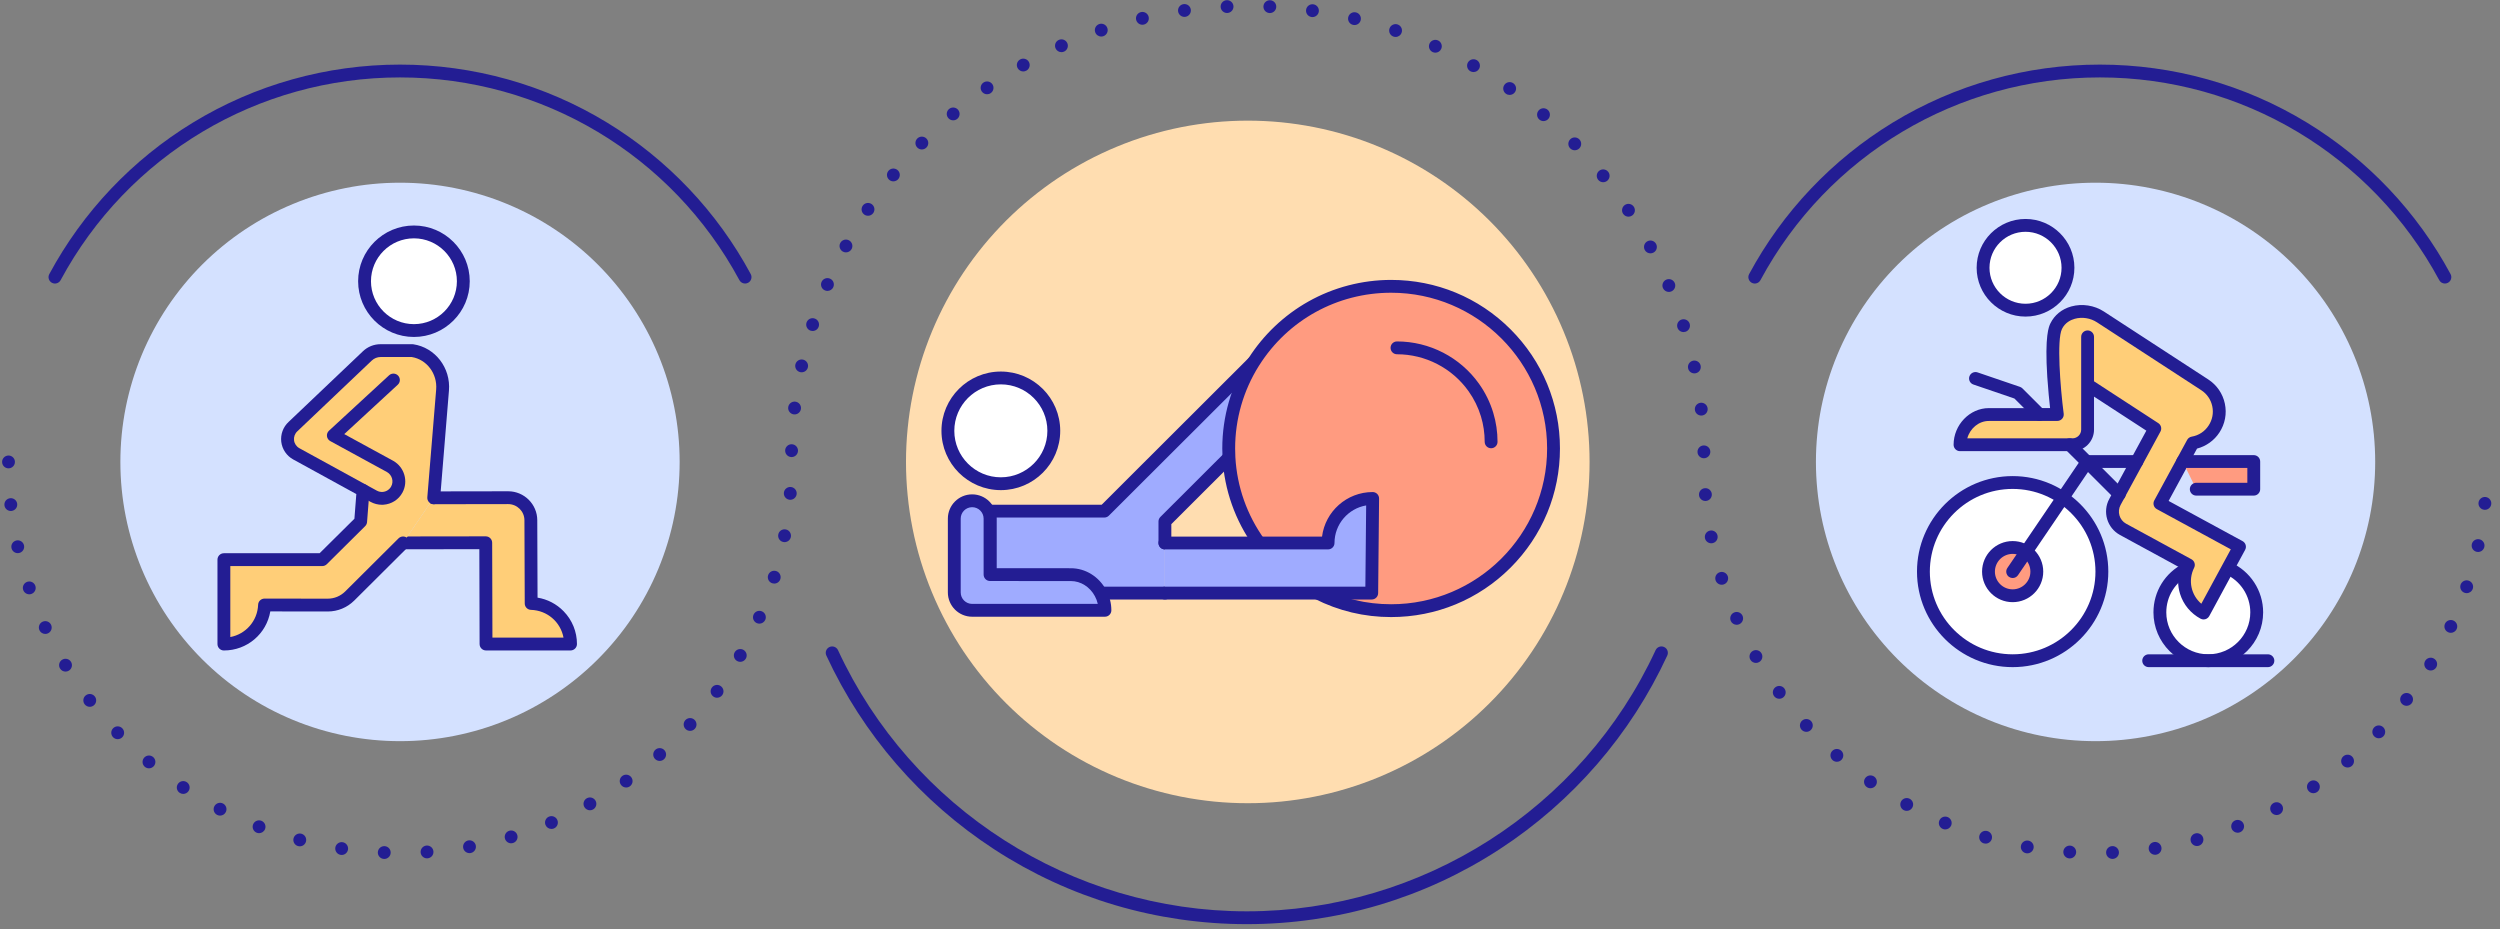 <svg xmlns="http://www.w3.org/2000/svg" xmlns:xlink="http://www.w3.org/1999/xlink" width="670" zoomAndPan="magnify" viewBox="0 0 502.5 186.75" height="249" preserveAspectRatio="xMidYMid meet" version="1.0"><rect x="0" y="0" width="502.5" height="186.75" fill="#808080" stroke="none"/><defs><clipPath id="681662e84f"><path d="M 165 129 L 336 129 L 336 185.75 L 165 185.75 Z M 165 129 " clip-rule="nonzero"/></clipPath><clipPath id="011abce708"><path d="M 0.086 0 L 501 0 L 501 173 L 0.086 173 Z M 0.086 0 " clip-rule="nonzero"/></clipPath></defs><path fill="#d4e1ff" d="M 477.414 92.848 C 477.414 94.688 477.324 96.52 477.145 98.348 C 476.965 100.18 476.695 101.996 476.336 103.797 C 475.977 105.602 475.531 107.383 474.996 109.141 C 474.461 110.898 473.844 112.629 473.137 114.328 C 472.434 116.023 471.648 117.684 470.777 119.305 C 469.91 120.926 468.965 122.5 467.941 124.031 C 466.922 125.559 465.824 127.031 464.656 128.453 C 463.488 129.875 462.254 131.234 460.953 132.535 C 459.652 133.836 458.289 135.066 456.867 136.234 C 455.441 137.398 453.965 138.492 452.434 139.516 C 450.906 140.535 449.328 141.48 447.703 142.348 C 446.082 143.215 444.418 144 442.719 144.703 C 441.016 145.406 439.285 146.023 437.523 146.559 C 435.762 147.09 433.98 147.535 432.172 147.895 C 430.367 148.254 428.551 148.523 426.719 148.703 C 424.887 148.883 423.047 148.973 421.207 148.973 C 419.367 148.973 417.531 148.883 415.699 148.703 C 413.867 148.523 412.047 148.254 410.242 147.895 C 408.438 147.535 406.652 147.09 404.891 146.559 C 403.129 146.023 401.398 145.406 399.699 144.703 C 397.996 144 396.336 143.215 394.711 142.348 C 393.086 141.48 391.512 140.535 389.98 139.516 C 388.449 138.492 386.973 137.398 385.551 136.234 C 384.125 135.066 382.766 133.836 381.461 132.535 C 380.16 131.234 378.926 129.875 377.758 128.453 C 376.59 127.031 375.496 125.559 374.473 124.031 C 373.449 122.5 372.504 120.926 371.637 119.305 C 370.77 117.684 369.98 116.023 369.277 114.328 C 368.574 112.629 367.953 110.898 367.418 109.141 C 366.887 107.383 366.438 105.602 366.078 103.797 C 365.719 101.996 365.449 100.18 365.27 98.348 C 365.09 96.52 365 94.688 365 92.848 C 365 91.012 365.09 89.176 365.27 87.348 C 365.449 85.516 365.719 83.703 366.078 81.898 C 366.438 80.094 366.887 78.316 367.418 76.555 C 367.953 74.797 368.574 73.066 369.277 71.371 C 369.98 69.672 370.77 68.012 371.637 66.391 C 372.504 64.77 373.449 63.195 374.473 61.664 C 375.496 60.137 376.59 58.664 377.758 57.242 C 378.926 55.82 380.16 54.461 381.461 53.16 C 382.766 51.859 384.125 50.629 385.551 49.461 C 386.973 48.297 388.449 47.203 389.98 46.18 C 391.512 45.16 393.086 44.215 394.711 43.348 C 396.336 42.484 397.996 41.699 399.699 40.996 C 401.398 40.289 403.129 39.672 404.891 39.141 C 406.652 38.605 408.438 38.16 410.242 37.801 C 412.047 37.441 413.867 37.172 415.699 36.992 C 417.531 36.812 419.367 36.723 421.207 36.723 C 423.047 36.723 424.887 36.812 426.719 36.992 C 428.551 37.172 430.367 37.441 432.172 37.801 C 433.98 38.16 435.762 38.605 437.523 39.141 C 439.285 39.672 441.016 40.289 442.719 40.996 C 444.418 41.699 446.082 42.484 447.703 43.348 C 449.328 44.215 450.906 45.16 452.434 46.18 C 453.965 47.203 455.441 48.297 456.867 49.461 C 458.289 50.629 459.652 51.859 460.953 53.16 C 462.254 54.461 463.488 55.82 464.656 57.242 C 465.824 58.664 466.922 60.137 467.941 61.664 C 468.965 63.195 469.91 64.77 470.777 66.391 C 471.648 68.012 472.434 69.672 473.137 71.371 C 473.844 73.066 474.461 74.797 474.996 76.555 C 475.531 78.316 475.977 80.094 476.336 81.898 C 476.695 83.703 476.965 85.516 477.145 87.348 C 477.324 89.176 477.414 91.012 477.414 92.848 Z M 477.414 92.848 " fill-opacity="1" fill-rule="nonzero"/><g clip-path="url(#681662e84f)"><path fill="#231d93" d="M 250.613 185.754 C 232.496 185.754 214.938 180.551 199.828 170.707 C 185.109 161.121 173.445 147.652 166.094 131.762 C 165.793 131.117 166.078 130.352 166.723 130.051 C 167.371 129.754 168.137 130.035 168.438 130.68 C 183.188 162.57 215.445 183.176 250.613 183.176 C 285.781 183.176 318.035 162.57 332.777 130.68 C 333.078 130.035 333.844 129.75 334.492 130.051 C 335.141 130.348 335.422 131.113 335.121 131.762 C 327.773 147.652 316.113 161.117 301.395 170.707 C 286.289 180.551 268.73 185.754 250.613 185.754 Z M 250.613 185.754 " fill-opacity="1" fill-rule="nonzero"/></g><path fill="#231d93" d="M 491.426 56.992 C 490.965 56.992 490.52 56.746 490.289 56.312 C 476.762 31.176 450.621 15.562 422.066 15.562 C 393.512 15.562 367.375 31.176 353.848 56.312 C 353.512 56.941 352.727 57.176 352.102 56.84 C 351.473 56.5 351.238 55.719 351.574 55.094 C 358.305 42.582 368.289 32.051 380.441 24.641 C 392.949 17.016 407.34 12.984 422.066 12.984 C 436.797 12.984 451.188 17.016 463.695 24.641 C 475.848 32.051 485.832 42.582 492.562 55.094 C 492.898 55.719 492.664 56.504 492.035 56.84 C 491.844 56.941 491.633 56.992 491.426 56.992 Z M 491.426 56.992 " fill-opacity="1" fill-rule="nonzero"/><g clip-path="url(#011abce708)"><path fill="#231d93" d="M 77.188 172.648 C 76.473 172.621 75.918 172.023 75.945 171.312 C 75.977 170.598 76.574 170.047 77.289 170.074 C 78 170.102 78.555 170.703 78.527 171.414 C 78.5 172.105 77.926 172.652 77.238 172.652 C 77.219 172.652 77.203 172.652 77.188 172.648 Z M 423.328 171.406 C 423.297 170.695 423.852 170.094 424.562 170.066 C 425.273 170.035 425.875 170.586 425.906 171.297 C 425.938 172.008 425.383 172.609 424.672 172.641 C 424.652 172.641 424.633 172.641 424.617 172.641 C 423.93 172.641 423.355 172.102 423.328 171.406 Z M 415.934 172.543 C 415.223 172.496 414.684 171.883 414.73 171.172 C 414.777 170.461 415.391 169.926 416.102 169.969 C 416.812 170.016 417.352 170.629 417.305 171.34 C 417.262 172.023 416.691 172.547 416.02 172.547 C 415.992 172.547 415.961 172.543 415.934 172.543 Z M 84.547 171.328 C 84.5 170.617 85.035 170.004 85.746 169.953 C 86.457 169.906 87.074 170.441 87.121 171.152 C 87.172 171.863 86.637 172.477 85.922 172.527 C 85.895 172.527 85.863 172.531 85.836 172.531 C 85.164 172.531 84.594 172.008 84.547 171.328 Z M 68.484 171.832 C 67.781 171.727 67.293 171.07 67.398 170.367 C 67.504 169.664 68.16 169.18 68.867 169.281 C 69.57 169.391 70.059 170.047 69.953 170.746 C 69.855 171.387 69.305 171.848 68.68 171.848 C 68.613 171.848 68.551 171.844 68.484 171.832 Z M 431.898 170.715 C 431.793 170.012 432.273 169.355 432.98 169.246 C 433.684 169.141 434.344 169.625 434.449 170.328 C 434.559 171.031 434.074 171.688 433.371 171.797 C 433.305 171.805 433.238 171.812 433.176 171.812 C 432.547 171.809 431.996 171.355 431.898 170.715 Z M 407.258 171.504 C 406.555 171.379 406.086 170.711 406.207 170.012 C 406.332 169.309 407.004 168.84 407.703 168.965 C 408.406 169.086 408.875 169.754 408.754 170.457 C 408.641 171.082 408.098 171.523 407.48 171.523 C 407.406 171.523 407.332 171.516 407.258 171.504 Z M 93.098 170.418 C 92.973 169.719 93.441 169.047 94.141 168.922 C 94.844 168.797 95.516 169.262 95.641 169.965 C 95.766 170.664 95.301 171.332 94.598 171.461 C 94.52 171.473 94.445 171.48 94.367 171.48 C 93.754 171.48 93.211 171.043 93.098 170.418 Z M 59.926 170.07 C 59.234 169.891 58.824 169.184 59.004 168.496 C 59.188 167.809 59.895 167.398 60.582 167.578 C 61.273 167.762 61.684 168.465 61.504 169.152 C 61.348 169.734 60.828 170.113 60.254 170.113 C 60.145 170.113 60.035 170.102 59.926 170.07 Z M 440.344 169.094 C 440.16 168.406 440.57 167.699 441.258 167.516 C 441.949 167.332 442.656 167.742 442.84 168.43 C 443.023 169.117 442.613 169.824 441.926 170.008 C 441.812 170.039 441.699 170.051 441.594 170.051 C 441.02 170.051 440.5 169.672 440.344 169.094 Z M 398.742 169.52 C 398.059 169.32 397.668 168.605 397.867 167.922 C 398.066 167.238 398.785 166.844 399.469 167.047 C 400.152 167.246 400.547 167.961 400.344 168.645 C 400.18 169.207 399.664 169.57 399.105 169.57 C 398.984 169.57 398.863 169.555 398.742 169.52 Z M 101.5 168.578 C 101.297 167.898 101.688 167.18 102.371 166.98 C 103.055 166.777 103.773 167.168 103.977 167.848 C 104.176 168.531 103.789 169.25 103.102 169.449 C 102.98 169.484 102.859 169.504 102.738 169.504 C 102.18 169.504 101.668 169.141 101.5 168.578 Z M 51.609 167.383 C 50.945 167.125 50.613 166.379 50.867 165.715 C 51.125 165.051 51.871 164.719 52.539 164.977 C 53.203 165.234 53.535 165.98 53.277 166.641 C 53.078 167.156 52.59 167.469 52.07 167.469 C 51.918 167.469 51.762 167.441 51.609 167.383 Z M 448.562 166.559 C 448.305 165.895 448.633 165.148 449.297 164.891 C 449.961 164.629 450.711 164.957 450.969 165.621 C 451.23 166.285 450.902 167.031 450.234 167.289 C 450.082 167.352 449.922 167.379 449.766 167.379 C 449.25 167.379 448.762 167.066 448.562 166.559 Z M 390.5 166.613 C 389.844 166.34 389.531 165.59 389.805 164.93 C 390.078 164.273 390.832 163.961 391.492 164.234 C 392.148 164.508 392.461 165.262 392.188 165.922 C 391.98 166.414 391.504 166.715 390.996 166.715 C 390.832 166.715 390.66 166.684 390.5 166.613 Z M 109.652 165.828 C 109.375 165.172 109.684 164.418 110.344 164.141 C 111 163.867 111.758 164.176 112.031 164.832 C 112.309 165.488 112 166.242 111.34 166.52 C 111.18 166.586 111.008 166.617 110.844 166.617 C 110.336 166.617 109.859 166.324 109.652 165.828 Z M 43.641 163.793 C 43.004 163.469 42.758 162.688 43.086 162.059 C 43.414 161.426 44.195 161.18 44.828 161.508 C 45.457 161.836 45.707 162.613 45.379 163.242 C 45.148 163.688 44.699 163.938 44.23 163.938 C 44.031 163.938 43.828 163.895 43.641 163.793 Z M 456.457 163.133 C 456.125 162.5 456.371 161.723 457 161.395 C 457.633 161.062 458.414 161.309 458.742 161.938 C 459.074 162.57 458.828 163.348 458.195 163.676 C 458.008 163.777 457.801 163.824 457.602 163.824 C 457.137 163.824 456.684 163.574 456.457 163.133 Z M 382.629 162.828 C 382.004 162.484 381.777 161.699 382.121 161.074 C 382.469 160.449 383.254 160.227 383.875 160.566 C 384.5 160.91 384.727 161.695 384.383 162.32 C 384.148 162.746 383.707 162.988 383.254 162.988 C 383.043 162.988 382.828 162.938 382.629 162.828 Z M 117.449 162.203 C 117.102 161.578 117.328 160.793 117.949 160.449 C 118.574 160.102 119.359 160.328 119.707 160.949 C 120.051 161.57 119.828 162.355 119.207 162.703 C 119.008 162.812 118.793 162.867 118.578 162.867 C 118.125 162.867 117.684 162.625 117.449 162.203 Z M 36.113 159.359 C 35.52 158.969 35.359 158.168 35.754 157.574 C 36.148 156.98 36.949 156.82 37.543 157.215 C 38.137 157.609 38.297 158.41 37.902 159.004 C 37.652 159.375 37.242 159.578 36.824 159.578 C 36.582 159.578 36.332 159.508 36.113 159.359 Z M 463.922 158.867 C 463.523 158.273 463.68 157.473 464.273 157.078 C 464.867 156.68 465.668 156.836 466.066 157.43 C 466.461 158.02 466.305 158.82 465.711 159.219 C 465.492 159.363 465.242 159.438 464.996 159.438 C 464.578 159.438 464.172 159.238 463.922 158.867 Z M 375.219 158.199 C 374.637 157.789 374.496 156.984 374.906 156.402 C 375.316 155.82 376.121 155.684 376.707 156.09 C 377.289 156.504 377.43 157.305 377.02 157.887 C 376.77 158.246 376.367 158.438 375.961 158.438 C 375.703 158.438 375.445 158.359 375.219 158.199 Z M 124.805 157.742 C 124.391 157.164 124.527 156.359 125.109 155.945 C 125.691 155.535 126.496 155.672 126.91 156.254 C 127.324 156.836 127.184 157.637 126.602 158.051 C 126.375 158.211 126.117 158.289 125.859 158.289 C 125.453 158.289 125.055 158.098 124.805 157.742 Z M 29.113 154.137 L 29.113 154.133 C 28.566 153.676 28.496 152.863 28.953 152.32 C 29.41 151.773 30.223 151.699 30.77 152.156 C 31.316 152.613 31.391 153.426 30.934 153.973 C 30.676 154.277 30.309 154.434 29.941 154.434 C 29.648 154.434 29.355 154.336 29.113 154.137 Z M 470.875 153.812 C 470.418 153.266 470.488 152.453 471.035 151.996 C 471.578 151.535 472.395 151.605 472.852 152.148 C 473.312 152.695 473.242 153.508 472.695 153.969 C 472.453 154.172 472.16 154.27 471.863 154.27 C 471.496 154.27 471.133 154.113 470.875 153.812 Z M 368.355 152.797 L 368.359 152.797 C 367.824 152.324 367.773 151.512 368.242 150.977 C 368.715 150.441 369.527 150.391 370.062 150.863 C 370.062 150.863 370.062 150.863 370.066 150.863 C 370.598 151.332 370.652 152.148 370.18 152.68 C 369.926 152.969 369.566 153.117 369.211 153.117 C 368.906 153.117 368.602 153.012 368.355 152.797 Z M 131.625 152.516 C 131.152 151.98 131.203 151.168 131.734 150.695 C 132.27 150.223 133.086 150.27 133.559 150.801 C 134.031 151.336 133.984 152.148 133.449 152.621 C 133.203 152.84 132.898 152.949 132.594 152.949 C 132.234 152.949 131.883 152.801 131.625 152.516 Z M 22.723 148.18 C 22.23 147.664 22.246 146.848 22.762 146.355 C 23.273 145.863 24.094 145.879 24.586 146.395 C 25.078 146.906 25.062 147.723 24.551 148.215 C 24.301 148.453 23.977 148.574 23.656 148.574 C 23.316 148.574 22.977 148.441 22.723 148.18 Z M 477.242 148.031 C 476.723 147.543 476.707 146.727 477.199 146.211 C 477.691 145.695 478.508 145.676 479.023 146.168 C 479.539 146.66 479.559 147.477 479.066 147.992 C 478.812 148.258 478.473 148.391 478.133 148.391 C 477.812 148.391 477.492 148.273 477.242 148.031 Z M 362.121 146.68 C 361.641 146.156 361.68 145.34 362.207 144.859 C 362.73 144.379 363.551 144.418 364.031 144.941 C 364.512 145.469 364.473 146.281 363.945 146.762 C 363.699 146.988 363.387 147.102 363.078 147.102 C 362.727 147.102 362.379 146.957 362.121 146.68 Z M 137.84 146.574 C 137.312 146.098 137.273 145.281 137.75 144.754 C 138.23 144.227 139.047 144.188 139.574 144.664 C 140.102 145.145 140.145 145.957 139.664 146.484 C 139.41 146.766 139.059 146.906 138.707 146.906 C 138.398 146.906 138.086 146.797 137.84 146.574 Z M 17.02 141.566 C 16.586 141.004 16.688 140.191 17.254 139.758 C 17.816 139.324 18.629 139.43 19.062 139.992 C 19.5 140.555 19.395 141.367 18.832 141.801 C 18.594 141.98 18.316 142.07 18.043 142.07 C 17.656 142.07 17.273 141.895 17.02 141.566 Z M 482.938 141.602 C 482.371 141.168 482.266 140.359 482.699 139.793 C 483.133 139.227 483.941 139.121 484.508 139.555 C 485.074 139.988 485.184 140.797 484.75 141.363 L 484.75 141.359 C 484.496 141.691 484.109 141.867 483.723 141.867 C 483.449 141.867 483.172 141.781 482.938 141.602 Z M 356.59 139.922 C 356.168 139.348 356.293 138.543 356.871 138.121 C 357.445 137.703 358.254 137.828 358.672 138.402 C 359.094 138.977 358.969 139.781 358.395 140.203 C 358.164 140.371 357.898 140.453 357.633 140.453 C 357.234 140.453 356.84 140.27 356.59 139.922 Z M 143.371 139.996 C 142.797 139.578 142.664 138.773 143.086 138.199 C 143.504 137.621 144.312 137.492 144.887 137.914 C 145.465 138.332 145.594 139.137 145.176 139.715 C 144.922 140.059 144.527 140.246 144.129 140.246 C 143.867 140.246 143.602 140.164 143.371 139.996 Z M 12.066 134.371 C 11.695 133.766 11.887 132.973 12.5 132.602 C 13.105 132.23 13.902 132.422 14.273 133.031 C 14.641 133.637 14.449 134.43 13.844 134.801 C 13.633 134.93 13.398 134.992 13.172 134.992 C 12.734 134.992 12.309 134.77 12.066 134.371 Z M 487.902 134.59 C 487.293 134.223 487.098 133.426 487.469 132.82 C 487.836 132.211 488.629 132.016 489.238 132.383 C 489.852 132.754 490.043 133.543 489.676 134.152 C 489.434 134.555 489.008 134.773 488.57 134.773 C 488.344 134.773 488.113 134.715 487.902 134.59 Z M 351.824 132.605 C 351.469 131.988 351.68 131.199 352.301 130.844 C 352.918 130.488 353.707 130.703 354.062 131.32 C 354.418 131.938 354.203 132.723 353.586 133.078 C 353.383 133.195 353.16 133.25 352.941 133.25 C 352.496 133.25 352.062 133.02 351.824 132.605 Z M 148.152 132.863 C 147.535 132.508 147.32 131.723 147.672 131.105 C 148.027 130.484 148.816 130.27 149.434 130.625 C 150.051 130.977 150.27 131.762 149.914 132.383 C 149.676 132.797 149.242 133.031 148.793 133.031 C 148.574 133.031 148.355 132.977 148.152 132.863 Z M 7.93 126.68 C 7.629 126.035 7.906 125.27 8.551 124.969 C 9.199 124.664 9.965 124.941 10.27 125.586 C 10.57 126.23 10.293 127 9.648 127.301 C 9.469 127.387 9.285 127.422 9.102 127.422 C 8.617 127.422 8.148 127.148 7.93 126.68 Z M 492.07 127.078 C 491.426 126.781 491.145 126.012 491.445 125.367 C 491.742 124.723 492.512 124.441 493.156 124.742 C 493.805 125.043 494.086 125.809 493.785 126.453 C 493.566 126.922 493.102 127.199 492.613 127.199 C 492.434 127.199 492.246 127.16 492.07 127.078 Z M 347.887 124.809 C 347.602 124.156 347.898 123.395 348.555 123.109 C 349.207 122.828 349.969 123.125 350.254 123.777 C 350.539 124.43 350.238 125.188 349.586 125.473 C 349.418 125.547 349.242 125.582 349.07 125.582 C 348.574 125.582 348.098 125.293 347.887 124.809 Z M 152.125 125.25 C 151.473 124.965 151.172 124.207 151.457 123.555 C 151.738 122.898 152.496 122.602 153.152 122.883 C 153.809 123.164 154.105 123.926 153.824 124.578 C 153.613 125.066 153.137 125.355 152.637 125.355 C 152.469 125.355 152.293 125.32 152.125 125.25 Z M 4.664 118.582 C 4.434 117.91 4.793 117.176 5.469 116.945 C 6.145 116.715 6.879 117.078 7.105 117.754 C 7.336 118.426 6.977 119.156 6.301 119.387 C 6.164 119.434 6.023 119.457 5.883 119.457 C 5.348 119.457 4.848 119.117 4.664 118.582 Z M 495.391 119.156 C 494.715 118.93 494.352 118.199 494.578 117.523 C 494.809 116.852 495.539 116.484 496.215 116.715 C 496.891 116.941 497.254 117.672 497.027 118.348 C 496.844 118.887 496.344 119.223 495.805 119.223 C 495.668 119.223 495.527 119.203 495.391 119.156 Z M 344.828 116.629 C 344.617 115.949 344.996 115.227 345.68 115.016 C 346.359 114.801 347.082 115.18 347.297 115.859 C 347.508 116.539 347.129 117.266 346.449 117.477 C 346.32 117.516 346.191 117.535 346.062 117.531 C 345.512 117.535 345.004 117.18 344.828 116.629 Z M 155.238 117.242 C 154.559 117.035 154.176 116.312 154.387 115.633 C 154.598 114.949 155.316 114.57 156 114.777 C 156.68 114.988 157.062 115.711 156.855 116.391 C 156.684 116.945 156.172 117.301 155.621 117.301 C 155.492 117.301 155.367 117.281 155.238 117.242 Z M 2.309 110.172 C 2.152 109.477 2.594 108.789 3.289 108.637 C 3.984 108.48 4.676 108.922 4.828 109.617 C 4.98 110.312 4.543 111 3.848 111.152 C 3.754 111.172 3.66 111.184 3.566 111.184 C 2.973 111.184 2.441 110.773 2.309 110.172 Z M 497.82 110.918 C 497.121 110.766 496.68 110.082 496.832 109.383 C 496.984 108.688 497.672 108.25 498.367 108.398 C 499.066 108.551 499.508 109.238 499.355 109.934 C 499.223 110.535 498.688 110.949 498.094 110.949 C 498.004 110.949 497.91 110.938 497.82 110.918 Z M 342.695 108.16 C 342.559 107.461 343.016 106.785 343.715 106.648 C 344.414 106.512 345.094 106.969 345.227 107.668 C 345.363 108.367 344.906 109.043 344.207 109.18 C 344.125 109.195 344.039 109.203 343.961 109.203 C 343.355 109.203 342.812 108.777 342.695 108.16 Z M 157.453 108.945 C 156.75 108.812 156.293 108.137 156.43 107.438 C 156.562 106.738 157.238 106.277 157.938 106.414 C 158.637 106.547 159.098 107.223 158.965 107.922 C 158.844 108.539 158.305 108.969 157.695 108.969 C 157.617 108.969 157.535 108.961 157.453 108.945 Z M 0.891 101.559 C 0.812 100.852 1.324 100.219 2.035 100.141 C 2.742 100.062 3.379 100.574 3.457 101.281 C 3.535 101.988 3.023 102.625 2.312 102.703 C 2.266 102.707 2.219 102.711 2.172 102.711 C 1.523 102.711 0.961 102.219 0.891 101.559 Z M 499.328 102.465 C 498.617 102.391 498.105 101.754 498.18 101.047 C 498.254 100.34 498.887 99.824 499.598 99.898 C 500.305 99.977 500.82 100.609 500.746 101.316 C 500.676 101.98 500.117 102.473 499.465 102.473 C 499.418 102.473 499.371 102.469 499.328 102.465 Z M 341.5 99.516 C 341.441 98.805 341.969 98.184 342.68 98.125 C 343.391 98.066 344.012 98.594 344.074 99.301 C 344.133 100.012 343.602 100.637 342.891 100.695 C 342.855 100.695 342.82 100.699 342.785 100.699 C 342.117 100.699 341.555 100.188 341.5 99.516 Z M 158.742 100.453 C 158.031 100.398 157.5 99.777 157.555 99.066 C 157.613 98.355 158.234 97.828 158.945 97.883 C 159.656 97.941 160.188 98.562 160.133 99.273 C 160.078 99.945 159.512 100.457 158.844 100.457 C 158.809 100.457 158.777 100.457 158.742 100.453 Z M 0.422 92.848 C 0.422 92.137 1 91.559 1.711 91.559 C 2.422 91.559 3 92.137 3 92.848 C 3 93.559 2.422 94.137 1.711 94.137 C 1 94.137 0.422 93.559 0.422 92.848 Z M 341.195 90.84 C 341.184 90.129 341.75 89.543 342.465 89.531 C 343.176 89.52 343.766 90.086 343.777 90.797 C 343.785 91.508 343.219 92.098 342.508 92.109 C 342.5 92.109 342.492 92.109 342.484 92.109 C 341.781 92.109 341.207 91.543 341.195 90.84 Z M 159.09 91.871 C 158.379 91.859 157.809 91.277 157.816 90.562 C 157.824 89.852 158.41 89.281 159.125 89.293 C 159.836 89.301 160.406 89.887 160.398 90.598 C 160.391 91.305 159.812 91.871 159.109 91.871 C 159.102 91.871 159.098 91.871 159.09 91.871 Z M 340.672 82.387 C 340.59 81.68 341.098 81.039 341.805 80.957 C 342.512 80.875 343.156 81.383 343.234 82.09 C 343.316 82.797 342.809 83.438 342.102 83.52 C 342.051 83.523 342 83.527 341.953 83.527 C 341.305 83.527 340.746 83.043 340.672 82.387 Z M 159.559 83.293 C 158.848 83.207 158.344 82.566 158.43 81.859 C 158.512 81.152 159.156 80.648 159.863 80.73 C 160.57 80.816 161.078 81.461 160.992 82.164 C 160.914 82.82 160.355 83.301 159.711 83.301 C 159.66 83.301 159.609 83.301 159.559 83.293 Z M 339.305 74.031 C 339.16 73.332 339.602 72.648 340.301 72.5 C 341 72.355 341.684 72.801 341.832 73.496 C 341.98 74.191 341.535 74.875 340.836 75.023 C 340.746 75.043 340.656 75.051 340.566 75.051 C 339.969 75.051 339.434 74.637 339.305 74.031 Z M 160.855 74.805 C 160.16 74.652 159.715 73.969 159.867 73.27 C 160.02 72.574 160.703 72.133 161.402 72.281 C 162.098 72.434 162.543 73.117 162.391 73.816 C 162.258 74.418 161.727 74.832 161.129 74.832 C 161.039 74.832 160.949 74.824 160.855 74.805 Z M 337.16 65.84 C 336.945 65.16 337.324 64.438 338.004 64.227 C 338.688 64.012 339.41 64.391 339.625 65.07 C 339.836 65.75 339.457 66.473 338.777 66.688 C 338.648 66.727 338.52 66.746 338.391 66.746 C 337.844 66.746 337.332 66.391 337.16 65.84 Z M 162.945 66.473 C 162.266 66.258 161.891 65.531 162.105 64.855 C 162.32 64.176 163.047 63.797 163.727 64.016 C 164.406 64.227 164.781 64.953 164.566 65.633 C 164.395 66.18 163.883 66.531 163.336 66.531 C 163.207 66.531 163.078 66.512 162.945 66.473 Z M 334.246 57.887 L 334.246 57.891 C 333.973 57.23 334.281 56.477 334.938 56.199 C 335.598 55.926 336.352 56.234 336.629 56.891 C 336.902 57.547 336.594 58.301 335.938 58.578 C 335.773 58.645 335.605 58.68 335.438 58.68 C 334.934 58.68 334.457 58.383 334.246 57.887 Z M 165.812 58.371 C 165.156 58.094 164.848 57.34 165.125 56.684 C 165.406 56.027 166.16 55.723 166.82 56 C 167.477 56.277 167.781 57.031 167.504 57.688 C 167.297 58.18 166.816 58.477 166.312 58.477 C 166.145 58.477 165.977 58.441 165.812 58.371 Z M 330.598 50.246 C 330.262 49.617 330.5 48.836 331.125 48.5 C 331.754 48.164 332.539 48.398 332.875 49.027 C 333.211 49.656 332.977 50.438 332.348 50.773 C 332.152 50.875 331.945 50.926 331.738 50.926 C 331.277 50.926 330.832 50.68 330.598 50.246 Z M 169.426 50.578 C 168.797 50.238 168.562 49.457 168.902 48.832 C 169.238 48.203 170.023 47.969 170.648 48.309 C 171.277 48.645 171.512 49.43 171.176 50.055 C 170.941 50.488 170.496 50.73 170.039 50.73 C 169.828 50.73 169.621 50.684 169.426 50.578 Z M 326.246 42.977 C 325.852 42.387 326.016 41.586 326.609 41.191 C 327.203 40.797 328.004 40.957 328.398 41.555 C 328.793 42.145 328.629 42.945 328.035 43.34 C 327.816 43.484 327.566 43.555 327.324 43.555 C 326.906 43.555 326.496 43.352 326.246 42.977 Z M 173.754 43.152 C 173.16 42.758 173 41.957 173.395 41.367 C 173.789 40.773 174.594 40.613 175.184 41.008 C 175.777 41.402 175.941 42.203 175.543 42.797 C 175.293 43.168 174.887 43.371 174.469 43.371 C 174.223 43.371 173.973 43.301 173.754 43.152 Z M 321.234 36.148 C 320.785 35.594 320.871 34.781 321.426 34.336 C 321.98 33.887 322.793 33.973 323.242 34.527 C 323.691 35.082 323.602 35.895 323.047 36.34 C 322.809 36.531 322.523 36.629 322.238 36.629 C 321.863 36.629 321.488 36.461 321.234 36.148 Z M 178.758 36.168 C 178.203 35.719 178.117 34.906 178.566 34.352 C 179.016 33.801 179.828 33.715 180.383 34.164 C 180.938 34.609 181.02 35.422 180.57 35.977 C 180.316 36.289 179.945 36.453 179.566 36.453 C 179.281 36.453 178.996 36.359 178.758 36.168 Z M 315.602 29.812 C 315.105 29.305 315.117 28.488 315.625 27.988 C 316.137 27.492 316.953 27.504 317.453 28.016 C 317.949 28.523 317.938 29.34 317.43 29.836 C 317.176 30.082 316.852 30.203 316.527 30.203 C 316.191 30.203 315.855 30.074 315.602 29.812 Z M 184.391 29.672 C 183.879 29.176 183.871 28.359 184.367 27.852 C 184.867 27.34 185.684 27.332 186.195 27.828 C 186.703 28.328 186.715 29.145 186.215 29.652 C 185.961 29.91 185.625 30.043 185.293 30.043 C 184.965 30.043 184.641 29.918 184.391 29.672 Z M 309.406 24.031 C 308.863 23.57 308.797 22.754 309.262 22.211 C 309.723 21.672 310.535 21.605 311.078 22.066 C 311.621 22.527 311.688 23.34 311.227 23.883 C 310.973 24.184 310.609 24.34 310.242 24.34 C 309.945 24.34 309.648 24.238 309.406 24.031 Z M 190.602 23.73 C 190.141 23.191 190.207 22.375 190.754 21.914 C 191.297 21.457 192.109 21.523 192.574 22.066 C 193.031 22.609 192.965 23.422 192.422 23.883 C 192.18 24.086 191.883 24.188 191.59 24.188 C 191.223 24.188 190.859 24.031 190.602 23.73 Z M 302.699 18.848 C 302.113 18.438 301.973 17.637 302.383 17.055 C 302.793 16.469 303.598 16.328 304.18 16.738 C 304.766 17.148 304.906 17.949 304.496 18.535 C 304.246 18.891 303.844 19.082 303.438 19.082 C 303.184 19.082 302.922 19.008 302.699 18.848 Z M 197.344 18.395 C 196.938 17.812 197.078 17.008 197.664 16.602 C 198.246 16.195 199.051 16.336 199.461 16.918 C 199.867 17.504 199.727 18.305 199.141 18.715 C 198.918 18.871 198.656 18.945 198.402 18.945 C 197.996 18.945 197.594 18.754 197.344 18.395 Z M 295.535 14.316 C 294.914 13.965 294.699 13.176 295.051 12.559 C 295.406 11.938 296.195 11.723 296.812 12.074 C 297.434 12.43 297.648 13.215 297.297 13.836 C 297.059 14.25 296.621 14.484 296.172 14.484 C 295.957 14.484 295.734 14.43 295.535 14.316 Z M 204.555 13.711 C 204.203 13.09 204.418 12.305 205.039 11.953 C 205.66 11.602 206.449 11.82 206.801 12.438 C 207.152 13.059 206.934 13.844 206.312 14.195 C 206.113 14.309 205.895 14.363 205.676 14.363 C 205.23 14.363 204.793 14.129 204.555 13.711 Z M 287.977 10.473 C 287.328 10.18 287.039 9.418 287.332 8.77 C 287.625 8.117 288.391 7.832 289.039 8.125 C 289.688 8.418 289.98 9.18 289.684 9.828 C 289.469 10.305 289 10.59 288.508 10.59 C 288.332 10.59 288.152 10.551 287.977 10.473 Z M 212.172 9.723 C 211.879 9.074 212.172 8.309 212.82 8.02 C 213.473 7.727 214.238 8.02 214.527 8.668 C 214.82 9.316 214.527 10.078 213.879 10.371 C 213.707 10.449 213.527 10.484 213.352 10.484 C 212.855 10.484 212.387 10.203 212.172 9.723 Z M 280.094 7.359 C 279.418 7.129 279.059 6.395 279.289 5.723 C 279.52 5.047 280.254 4.688 280.93 4.918 C 280.93 4.918 280.93 4.918 280.926 4.918 C 281.602 5.148 281.965 5.883 281.73 6.555 C 281.547 7.094 281.047 7.43 280.512 7.43 C 280.371 7.43 280.23 7.406 280.094 7.359 Z M 220.133 6.469 C 219.902 5.797 220.266 5.062 220.941 4.836 C 221.617 4.605 222.348 4.969 222.578 5.641 C 222.809 6.316 222.445 7.047 221.77 7.277 C 221.633 7.324 221.492 7.344 221.355 7.344 C 220.816 7.344 220.316 7.008 220.133 6.469 Z M 271.949 5 C 271.258 4.836 270.828 4.141 270.996 3.445 C 271.16 2.754 271.855 2.328 272.551 2.492 C 273.246 2.66 273.672 3.355 273.504 4.047 C 273.363 4.641 272.836 5.035 272.25 5.035 C 272.152 5.035 272.051 5.027 271.949 5 Z M 228.367 3.984 C 228.199 3.289 228.633 2.594 229.324 2.434 C 230.02 2.266 230.715 2.695 230.879 3.387 C 231.043 4.082 230.613 4.777 229.918 4.941 C 229.82 4.965 229.719 4.977 229.621 4.977 C 229.035 4.977 228.508 4.574 228.367 3.984 Z M 263.621 3.422 C 262.914 3.32 262.422 2.668 262.523 1.961 C 262.625 1.258 263.277 0.766 263.984 0.867 C 264.688 0.965 265.18 1.617 265.082 2.324 C 264.988 2.969 264.438 3.434 263.805 3.434 C 263.742 3.434 263.684 3.43 263.621 3.422 Z M 236.797 2.281 C 236.699 1.578 237.191 0.926 237.898 0.828 C 238.605 0.73 239.258 1.223 239.355 1.926 C 239.453 2.633 238.957 3.285 238.254 3.383 C 238.191 3.391 238.133 3.395 238.074 3.395 C 237.438 3.395 236.887 2.926 236.797 2.281 Z M 255.18 2.625 C 254.465 2.59 253.914 1.988 253.949 1.273 C 253.984 0.562 254.59 0.016 255.301 0.047 C 256.012 0.082 256.562 0.688 256.527 1.398 C 256.496 2.09 255.926 2.625 255.242 2.625 C 255.219 2.625 255.199 2.625 255.18 2.625 Z M 245.348 1.379 C 245.316 0.672 245.867 0.066 246.582 0.035 C 247.293 0.004 247.895 0.555 247.93 1.266 C 247.961 1.977 247.41 2.578 246.695 2.609 C 246.676 2.613 246.656 2.613 246.637 2.613 C 245.953 2.613 245.379 2.074 245.348 1.379 Z M 245.348 1.379 " fill-opacity="1" fill-rule="nonzero"/></g><path fill="#231d93" d="M 149.762 56.992 C 149.301 56.992 148.855 56.746 148.621 56.312 C 135.098 31.176 108.957 15.562 80.402 15.562 C 51.848 15.562 25.707 31.176 12.184 56.312 C 11.844 56.941 11.062 57.176 10.434 56.84 C 9.805 56.5 9.57 55.719 9.91 55.094 C 16.641 42.582 26.625 32.051 38.777 24.641 C 51.281 17.016 65.676 12.984 80.402 12.984 C 95.129 12.984 109.523 17.016 122.027 24.641 C 134.184 32.051 144.164 42.582 150.898 55.094 C 151.234 55.719 151 56.504 150.371 56.84 C 150.176 56.941 149.969 56.992 149.762 56.992 Z M 149.762 56.992 " fill-opacity="1" fill-rule="nonzero"/><path fill="#ffddb0" d="M 319.504 92.848 C 319.504 93.973 319.477 95.094 319.422 96.215 C 319.367 97.336 319.285 98.453 319.172 99.57 C 319.062 100.688 318.926 101.805 318.762 102.914 C 318.598 104.023 318.402 105.129 318.184 106.23 C 317.965 107.332 317.719 108.426 317.445 109.516 C 317.172 110.605 316.871 111.688 316.547 112.762 C 316.219 113.836 315.867 114.902 315.488 115.957 C 315.109 117.016 314.707 118.062 314.273 119.098 C 313.844 120.137 313.391 121.164 312.91 122.18 C 312.43 123.191 311.922 124.195 311.391 125.184 C 310.863 126.176 310.309 127.152 309.73 128.113 C 309.152 129.078 308.551 130.027 307.926 130.961 C 307.301 131.895 306.656 132.809 305.984 133.711 C 305.316 134.613 304.625 135.5 303.91 136.367 C 303.195 137.234 302.465 138.086 301.707 138.918 C 300.953 139.746 300.18 140.562 299.383 141.355 C 298.586 142.148 297.773 142.922 296.941 143.676 C 296.109 144.43 295.258 145.164 294.387 145.875 C 293.52 146.586 292.633 147.277 291.73 147.945 C 290.824 148.617 289.906 149.262 288.973 149.887 C 288.039 150.508 287.09 151.109 286.125 151.688 C 285.16 152.266 284.18 152.816 283.191 153.348 C 282.199 153.875 281.195 154.379 280.18 154.859 C 279.16 155.34 278.133 155.797 277.094 156.227 C 276.055 156.656 275.008 157.059 273.949 157.438 C 272.891 157.816 271.824 158.168 270.746 158.492 C 269.672 158.82 268.59 159.117 267.496 159.391 C 266.406 159.664 265.309 159.91 264.207 160.129 C 263.105 160.348 261.996 160.539 260.887 160.703 C 259.773 160.867 258.656 161.008 257.539 161.117 C 256.422 161.227 255.301 161.309 254.176 161.363 C 253.055 161.418 251.93 161.445 250.805 161.445 C 249.68 161.445 248.559 161.418 247.434 161.363 C 246.312 161.309 245.191 161.227 244.07 161.117 C 242.953 161.008 241.836 160.867 240.727 160.703 C 239.613 160.539 238.504 160.348 237.402 160.129 C 236.301 159.91 235.203 159.664 234.113 159.391 C 233.023 159.117 231.938 158.82 230.863 158.492 C 229.785 158.168 228.719 157.816 227.66 157.438 C 226.602 157.059 225.555 156.656 224.516 156.227 C 223.477 155.797 222.449 155.34 221.434 154.859 C 220.414 154.379 219.41 153.875 218.422 153.348 C 217.43 152.816 216.449 152.266 215.488 151.688 C 214.523 151.109 213.574 150.508 212.637 149.887 C 211.703 149.262 210.785 148.617 209.883 147.945 C 208.977 147.277 208.094 146.586 207.223 145.875 C 206.355 145.164 205.504 144.43 204.668 143.676 C 203.836 142.922 203.023 142.148 202.227 141.355 C 201.434 140.562 200.656 139.746 199.902 138.918 C 199.148 138.086 198.414 137.234 197.699 136.367 C 196.988 135.5 196.297 134.613 195.625 133.711 C 194.957 132.809 194.309 131.895 193.684 130.961 C 193.059 130.027 192.457 129.078 191.879 128.113 C 191.301 127.152 190.746 126.176 190.219 125.184 C 189.688 124.195 189.184 123.191 188.703 122.18 C 188.223 121.164 187.766 120.137 187.336 119.098 C 186.906 118.062 186.5 117.016 186.121 115.957 C 185.742 114.902 185.391 113.836 185.062 112.762 C 184.738 111.688 184.438 110.605 184.164 109.516 C 183.891 108.426 183.645 107.332 183.426 106.23 C 183.207 105.129 183.016 104.023 182.848 102.914 C 182.684 101.805 182.547 100.688 182.438 99.57 C 182.328 98.453 182.242 97.336 182.188 96.215 C 182.133 95.094 182.105 93.973 182.105 92.848 C 182.105 91.727 182.133 90.602 182.188 89.48 C 182.242 88.359 182.328 87.242 182.438 86.125 C 182.547 85.008 182.684 83.895 182.848 82.781 C 183.016 81.672 183.207 80.566 183.426 79.465 C 183.645 78.363 183.891 77.27 184.164 76.18 C 184.438 75.09 184.738 74.008 185.062 72.934 C 185.391 71.859 185.742 70.793 186.121 69.738 C 186.5 68.68 186.906 67.633 187.336 66.598 C 187.766 65.559 188.223 64.535 188.703 63.52 C 189.184 62.504 189.688 61.5 190.219 60.512 C 190.746 59.52 191.301 58.543 191.879 57.582 C 192.457 56.617 193.059 55.672 193.684 54.738 C 194.309 53.805 194.957 52.887 195.625 51.984 C 196.297 51.082 196.988 50.199 197.699 49.328 C 198.414 48.461 199.148 47.613 199.902 46.781 C 200.656 45.949 201.434 45.137 202.227 44.34 C 203.023 43.547 203.836 42.773 204.668 42.02 C 205.504 41.266 206.355 40.531 207.223 39.82 C 208.094 39.109 208.977 38.418 209.883 37.75 C 210.785 37.082 211.703 36.434 212.637 35.809 C 213.574 35.188 214.523 34.586 215.488 34.008 C 216.449 33.434 217.43 32.879 218.422 32.348 C 219.41 31.82 220.414 31.316 221.434 30.836 C 222.449 30.355 223.477 29.902 224.516 29.473 C 225.555 29.043 226.602 28.637 227.66 28.258 C 228.719 27.883 229.785 27.527 230.863 27.203 C 231.938 26.879 233.023 26.578 234.113 26.305 C 235.203 26.031 236.301 25.785 237.402 25.566 C 238.504 25.348 239.613 25.156 240.727 24.992 C 241.836 24.828 242.953 24.691 244.07 24.578 C 245.191 24.469 246.312 24.387 247.434 24.332 C 248.559 24.277 249.68 24.25 250.805 24.25 C 251.93 24.25 253.055 24.277 254.176 24.332 C 255.301 24.387 256.422 24.469 257.539 24.578 C 258.656 24.691 259.773 24.828 260.887 24.992 C 261.996 25.156 263.105 25.348 264.207 25.566 C 265.309 25.785 266.406 26.031 267.496 26.305 C 268.59 26.578 269.672 26.879 270.746 27.203 C 271.824 27.527 272.891 27.883 273.949 28.258 C 275.008 28.637 276.055 29.043 277.094 29.473 C 278.133 29.902 279.16 30.355 280.18 30.836 C 281.195 31.316 282.199 31.82 283.191 32.348 C 284.18 32.879 285.16 33.434 286.125 34.008 C 287.09 34.586 288.039 35.188 288.973 35.809 C 289.906 36.434 290.824 37.082 291.73 37.75 C 292.633 38.418 293.52 39.109 294.387 39.82 C 295.258 40.531 296.109 41.266 296.941 42.02 C 297.773 42.773 298.586 43.547 299.383 44.34 C 300.18 45.137 300.953 45.949 301.707 46.781 C 302.465 47.613 303.195 48.461 303.91 49.328 C 304.625 50.199 305.316 51.082 305.984 51.984 C 306.656 52.887 307.301 53.805 307.926 54.738 C 308.551 55.672 309.152 56.617 309.73 57.582 C 310.309 58.543 310.863 59.52 311.391 60.512 C 311.922 61.5 312.43 62.504 312.91 63.52 C 313.391 64.535 313.844 65.559 314.273 66.598 C 314.707 67.633 315.109 68.68 315.488 69.738 C 315.867 70.793 316.219 71.859 316.547 72.934 C 316.871 74.008 317.172 75.09 317.445 76.18 C 317.719 77.27 317.965 78.363 318.184 79.465 C 318.402 80.566 318.598 81.672 318.762 82.781 C 318.926 83.895 319.062 85.008 319.172 86.125 C 319.285 87.242 319.367 88.359 319.422 89.48 C 319.477 90.602 319.504 91.727 319.504 92.848 Z M 319.504 92.848 " fill-opacity="1" fill-rule="nonzero"/><path fill="#d4e1ff" d="M 136.609 92.848 C 136.609 94.688 136.52 96.52 136.34 98.348 C 136.16 100.18 135.891 101.996 135.531 103.797 C 135.172 105.602 134.727 107.383 134.191 109.141 C 133.656 110.898 133.035 112.629 132.332 114.328 C 131.629 116.023 130.844 117.684 129.973 119.305 C 129.105 120.926 128.16 122.5 127.137 124.031 C 126.117 125.559 125.02 127.031 123.852 128.453 C 122.684 129.875 121.449 131.234 120.148 132.535 C 118.848 133.836 117.484 135.066 116.062 136.234 C 114.637 137.398 113.16 138.492 111.629 139.516 C 110.102 140.535 108.523 141.48 106.898 142.348 C 105.277 143.215 103.613 144 101.914 144.703 C 100.211 145.406 98.48 146.023 96.719 146.559 C 94.957 147.09 93.176 147.535 91.367 147.895 C 89.562 148.254 87.742 148.523 85.91 148.703 C 84.078 148.883 82.242 148.973 80.402 148.973 C 78.562 148.973 76.727 148.883 74.895 148.703 C 73.062 148.523 71.242 148.254 69.438 147.895 C 67.633 147.535 65.848 147.09 64.086 146.559 C 62.324 146.023 60.594 145.406 58.895 144.703 C 57.191 144 55.531 143.215 53.906 142.348 C 52.281 141.48 50.707 140.535 49.176 139.516 C 47.645 138.492 46.168 137.398 44.746 136.234 C 43.32 135.066 41.961 133.836 40.656 132.535 C 39.355 131.234 38.121 129.875 36.953 128.453 C 35.785 127.031 34.691 125.559 33.668 124.031 C 32.645 122.5 31.699 120.926 30.832 119.305 C 29.965 117.684 29.176 116.023 28.473 114.328 C 27.77 112.629 27.148 110.898 26.613 109.141 C 26.082 107.383 25.633 105.602 25.273 103.797 C 24.914 101.996 24.645 100.18 24.465 98.348 C 24.285 96.52 24.195 94.688 24.195 92.848 C 24.195 91.012 24.285 89.176 24.465 87.348 C 24.645 85.516 24.914 83.703 25.273 81.898 C 25.633 80.094 26.082 78.316 26.613 76.555 C 27.148 74.797 27.77 73.066 28.473 71.371 C 29.176 69.672 29.965 68.012 30.832 66.391 C 31.699 64.77 32.645 63.195 33.668 61.664 C 34.691 60.137 35.785 58.664 36.953 57.242 C 38.121 55.82 39.355 54.461 40.656 53.16 C 41.961 51.859 43.32 50.629 44.746 49.461 C 46.168 48.297 47.645 47.203 49.176 46.18 C 50.707 45.16 52.281 44.215 53.906 43.348 C 55.531 42.484 57.191 41.699 58.895 40.996 C 60.594 40.289 62.324 39.672 64.086 39.141 C 65.848 38.605 67.633 38.16 69.438 37.801 C 71.242 37.441 73.062 37.172 74.895 36.992 C 76.727 36.812 78.562 36.723 80.402 36.723 C 82.242 36.723 84.078 36.812 85.91 36.992 C 87.742 37.172 89.562 37.441 91.367 37.801 C 93.176 38.16 94.957 38.605 96.719 39.141 C 98.48 39.672 100.211 40.289 101.914 40.996 C 103.613 41.699 105.277 42.484 106.898 43.348 C 108.523 44.215 110.102 45.16 111.629 46.18 C 113.16 47.203 114.637 48.297 116.062 49.461 C 117.484 50.629 118.848 51.859 120.148 53.16 C 121.449 54.461 122.684 55.82 123.852 57.242 C 125.02 58.664 126.117 60.137 127.137 61.664 C 128.16 63.195 129.105 64.77 129.973 66.391 C 130.844 68.012 131.629 69.672 132.332 71.371 C 133.035 73.066 133.656 74.797 134.191 76.555 C 134.727 78.316 135.172 80.094 135.531 81.898 C 135.891 83.703 136.16 85.516 136.34 87.348 C 136.52 89.176 136.609 91.012 136.609 92.848 Z M 136.609 92.848 " fill-opacity="1" fill-rule="nonzero"/><path fill="#ffffff" d="M 447.805 114.199 C 451.219 115.703 453.602 119.113 453.602 123.086 C 453.602 128.453 449.246 132.805 443.867 132.805 C 438.492 132.805 434.137 128.453 434.137 123.086 C 434.137 119.281 436.32 115.996 439.504 114.402 Z M 447.805 114.199 " fill-opacity="1" fill-rule="nonzero"/><path fill="#231d93" d="M 443.867 134.094 C 437.789 134.094 432.844 129.156 432.844 123.086 C 432.844 118.895 435.176 115.125 438.926 113.25 C 439.566 112.93 440.34 113.188 440.66 113.824 C 440.98 114.461 440.723 115.234 440.082 115.555 C 437.211 116.992 435.426 119.875 435.426 123.086 C 435.426 127.734 439.215 131.516 443.867 131.516 C 448.523 131.516 452.309 127.734 452.309 123.086 C 452.309 119.75 450.336 116.723 447.281 115.379 C 446.629 115.09 446.336 114.328 446.621 113.676 C 446.91 113.027 447.672 112.73 448.324 113.02 C 452.312 114.777 454.891 118.73 454.891 123.086 C 454.891 129.156 449.945 134.094 443.867 134.094 Z M 443.867 134.094 " fill-opacity="1" fill-rule="nonzero"/><path fill="#231d93" d="M 455.852 134.094 L 431.887 134.094 C 431.172 134.094 430.594 133.516 430.594 132.805 C 430.594 132.094 431.172 131.516 431.887 131.516 L 455.852 131.516 C 456.562 131.516 457.141 132.094 457.141 132.805 C 457.141 133.516 456.562 134.094 455.852 134.094 Z M 455.852 134.094 " fill-opacity="1" fill-rule="nonzero"/><path fill="#ffffff" d="M 422.48 114.895 C 422.48 115.48 422.453 116.066 422.395 116.652 C 422.336 117.234 422.25 117.812 422.137 118.391 C 422.02 118.965 421.879 119.531 421.707 120.094 C 421.539 120.656 421.34 121.207 421.113 121.75 C 420.891 122.289 420.641 122.82 420.363 123.336 C 420.086 123.855 419.785 124.359 419.457 124.844 C 419.133 125.332 418.781 125.805 418.41 126.258 C 418.035 126.711 417.641 127.145 417.227 127.559 C 416.812 127.973 416.375 128.367 415.922 128.738 C 415.469 129.113 414.996 129.461 414.508 129.785 C 414.02 130.113 413.516 130.414 413 130.691 C 412.48 130.969 411.949 131.219 411.406 131.441 C 410.863 131.668 410.312 131.863 409.75 132.035 C 409.188 132.203 408.617 132.348 408.043 132.461 C 407.465 132.574 406.887 132.66 406.301 132.719 C 405.719 132.777 405.133 132.805 404.543 132.805 C 403.957 132.805 403.371 132.777 402.785 132.719 C 402.199 132.66 401.621 132.574 401.043 132.461 C 400.469 132.348 399.898 132.203 399.336 132.035 C 398.773 131.863 398.223 131.668 397.68 131.441 C 397.137 131.219 396.605 130.969 396.09 130.691 C 395.57 130.414 395.066 130.113 394.578 129.785 C 394.09 129.461 393.617 129.113 393.164 128.738 C 392.711 128.367 392.277 127.973 391.859 127.559 C 391.445 127.145 391.051 126.711 390.68 126.258 C 390.305 125.805 389.957 125.332 389.629 124.844 C 389.305 124.359 389 123.855 388.727 123.336 C 388.449 122.82 388.195 122.289 387.973 121.75 C 387.746 121.207 387.551 120.656 387.379 120.094 C 387.207 119.531 387.066 118.965 386.953 118.391 C 386.836 117.812 386.75 117.234 386.695 116.652 C 386.637 116.066 386.605 115.48 386.605 114.895 C 386.605 114.309 386.637 113.723 386.695 113.141 C 386.75 112.555 386.836 111.977 386.953 111.402 C 387.066 110.824 387.207 110.258 387.379 109.695 C 387.551 109.133 387.746 108.582 387.973 108.039 C 388.195 107.5 388.449 106.969 388.727 106.453 C 389 105.934 389.305 105.434 389.629 104.945 C 389.957 104.457 390.305 103.984 390.68 103.531 C 391.051 103.078 391.445 102.645 391.859 102.23 C 392.277 101.816 392.711 101.422 393.164 101.051 C 393.617 100.68 394.09 100.328 394.578 100.004 C 395.066 99.676 395.57 99.375 396.09 99.098 C 396.605 98.824 397.137 98.574 397.68 98.348 C 398.223 98.125 398.773 97.926 399.336 97.754 C 399.898 97.586 400.469 97.441 401.043 97.328 C 401.621 97.215 402.199 97.129 402.785 97.07 C 403.371 97.012 403.957 96.984 404.543 96.984 C 405.133 96.984 405.719 97.012 406.301 97.07 C 406.887 97.129 407.465 97.215 408.043 97.328 C 408.617 97.441 409.188 97.586 409.75 97.754 C 410.312 97.926 410.863 98.125 411.406 98.348 C 411.949 98.574 412.48 98.824 413 99.098 C 413.516 99.375 414.02 99.676 414.508 100.004 C 414.996 100.328 415.469 100.68 415.922 101.051 C 416.375 101.422 416.812 101.816 417.227 102.23 C 417.641 102.645 418.035 103.078 418.41 103.531 C 418.781 103.984 419.133 104.457 419.457 104.945 C 419.785 105.434 420.086 105.934 420.363 106.453 C 420.641 106.969 420.891 107.5 421.113 108.039 C 421.34 108.582 421.539 109.133 421.707 109.695 C 421.879 110.258 422.02 110.824 422.137 111.402 C 422.25 111.977 422.336 112.555 422.395 113.141 C 422.453 113.723 422.48 114.309 422.48 114.895 Z M 422.48 114.895 " fill-opacity="1" fill-rule="nonzero"/><path fill="#231d93" d="M 404.543 134.094 C 393.941 134.094 385.316 125.48 385.316 114.895 C 385.316 104.309 393.941 95.695 404.543 95.695 C 415.145 95.695 423.77 104.309 423.77 114.895 C 423.77 125.48 415.145 134.094 404.543 134.094 Z M 404.543 98.273 C 395.363 98.273 387.898 105.73 387.898 114.895 C 387.898 124.059 395.363 131.516 404.543 131.516 C 413.723 131.516 421.188 124.059 421.188 114.895 C 421.188 105.73 413.723 98.273 404.543 98.273 Z M 404.543 98.273 " fill-opacity="1" fill-rule="nonzero"/><path fill="#ff9b80" d="M 404.543 119.746 C 407.223 119.746 409.402 117.57 409.402 114.895 C 409.402 112.219 407.223 110.043 404.543 110.043 C 401.863 110.043 399.688 112.219 399.688 114.895 C 399.688 117.57 401.863 119.746 404.543 119.746 Z M 404.543 119.746 " fill-opacity="1" fill-rule="nonzero"/><path fill="#231d93" d="M 404.543 121.035 C 401.152 121.035 398.395 118.281 398.395 114.895 C 398.395 111.508 401.152 108.754 404.543 108.754 C 407.934 108.754 410.691 111.508 410.691 114.895 C 410.691 118.281 407.934 121.035 404.543 121.035 Z M 404.543 111.332 C 402.578 111.332 400.977 112.93 400.977 114.895 C 400.977 116.859 402.578 118.457 404.543 118.457 C 406.512 118.457 408.109 116.859 408.109 114.895 C 408.109 112.93 406.512 111.332 404.543 111.332 Z M 404.543 111.332 " fill-opacity="1" fill-rule="nonzero"/><path fill="#ffffff" d="M 415.66 53.82 C 415.66 54.383 415.605 54.938 415.496 55.484 C 415.387 56.035 415.227 56.566 415.012 57.082 C 414.797 57.602 414.535 58.09 414.223 58.555 C 413.91 59.02 413.559 59.453 413.16 59.848 C 412.766 60.242 412.336 60.598 411.867 60.906 C 411.402 61.219 410.91 61.48 410.395 61.695 C 409.875 61.91 409.344 62.07 408.793 62.18 C 408.242 62.289 407.688 62.344 407.129 62.344 C 406.566 62.344 406.012 62.289 405.465 62.18 C 404.914 62.07 404.379 61.91 403.863 61.695 C 403.344 61.48 402.852 61.219 402.387 60.906 C 401.922 60.598 401.492 60.242 401.094 59.848 C 400.699 59.453 400.344 59.02 400.031 58.555 C 399.723 58.09 399.457 57.602 399.246 57.082 C 399.031 56.566 398.867 56.035 398.758 55.484 C 398.648 54.938 398.594 54.383 398.594 53.82 C 398.594 53.262 398.648 52.707 398.758 52.16 C 398.867 51.609 399.031 51.078 399.246 50.562 C 399.457 50.043 399.723 49.555 400.031 49.09 C 400.344 48.625 400.699 48.191 401.094 47.797 C 401.492 47.402 401.922 47.047 402.387 46.738 C 402.852 46.426 403.344 46.164 403.863 45.949 C 404.379 45.734 404.914 45.574 405.465 45.465 C 406.012 45.355 406.566 45.301 407.129 45.301 C 407.688 45.301 408.242 45.355 408.793 45.465 C 409.344 45.574 409.875 45.734 410.395 45.949 C 410.91 46.164 411.402 46.426 411.867 46.738 C 412.336 47.047 412.766 47.402 413.16 47.797 C 413.559 48.191 413.91 48.625 414.223 49.09 C 414.535 49.555 414.797 50.043 415.012 50.562 C 415.227 51.078 415.387 51.609 415.496 52.16 C 415.605 52.707 415.66 53.262 415.66 53.82 Z M 415.66 53.82 " fill-opacity="1" fill-rule="nonzero"/><path fill="#231d93" d="M 407.129 63.633 C 401.711 63.633 397.305 59.23 397.305 53.82 C 397.305 48.414 401.711 44.012 407.129 44.012 C 412.547 44.012 416.953 48.414 416.953 53.82 C 416.953 59.23 412.547 63.633 407.129 63.633 Z M 407.129 46.59 C 403.133 46.59 399.887 49.836 399.887 53.824 C 399.887 57.809 403.133 61.055 407.129 61.055 C 411.121 61.055 414.371 57.809 414.371 53.824 C 414.371 49.836 411.121 46.59 407.129 46.59 Z M 407.129 46.59 " fill-opacity="1" fill-rule="nonzero"/><path fill="#ffce78" d="M 419.609 77.34 L 433.113 86.133 L 425.102 100.895 C 424.031 102.859 424.762 105.316 426.723 106.391 L 435.68 111.27 L 439.863 113.543 C 438.105 117.051 439.438 121.344 442.922 123.223 L 450.137 109.898 L 443.812 106.461 L 434.145 101.207 L 440.75 89.035 C 442.449 88.746 444.016 87.773 445.023 86.219 C 446.965 83.254 446.129 79.277 443.152 77.344 L 422.184 63.695 C 419.211 61.766 414.84 62.383 413.293 65.566 C 411.656 68.926 413.52 83.316 413.52 83.316 L 399.75 83.32 C 396.531 83.32 393.961 86.18 393.961 89.395 L 416.566 89.395 C 418.242 89.395 419.609 88.035 419.609 86.355 L 419.609 67.707 Z M 419.609 77.34 " fill-opacity="1" fill-rule="nonzero"/><path fill="#231d93" d="M 442.922 124.512 C 442.715 124.512 442.504 124.461 442.309 124.355 C 440.328 123.289 438.867 121.523 438.195 119.379 C 437.652 117.645 437.668 115.82 438.23 114.125 L 435.062 112.398 L 426.105 107.523 C 423.52 106.109 422.562 102.859 423.965 100.281 L 431.414 86.562 L 420.898 79.719 L 420.898 86.355 C 420.898 88.742 418.953 90.684 416.566 90.684 L 393.961 90.684 C 393.25 90.684 392.672 90.105 392.672 89.395 C 392.672 85.402 395.914 82.031 399.75 82.031 L 412.066 82.027 C 411.906 80.59 411.668 78.258 411.504 75.785 C 410.961 67.41 411.84 65.598 412.129 65.004 C 412.945 63.332 414.438 62.117 416.332 61.594 C 418.516 60.988 420.969 61.367 422.887 62.617 L 443.855 76.266 C 445.582 77.387 446.77 79.113 447.195 81.129 C 447.621 83.145 447.234 85.203 446.105 86.926 C 445.062 88.531 443.445 89.688 441.602 90.168 L 435.891 100.688 L 450.754 108.766 C 451.379 109.105 451.613 109.887 451.273 110.512 L 444.059 123.836 C 443.824 124.266 443.379 124.512 442.922 124.512 Z M 420.898 76.641 L 433.82 85.051 C 434.383 85.418 434.57 86.156 434.25 86.746 L 426.234 101.508 C 425.508 102.848 426.004 104.527 427.344 105.262 L 436.297 110.137 L 440.48 112.41 C 441.094 112.742 441.332 113.5 441.02 114.121 C 439.754 116.645 440.406 119.598 442.465 121.355 L 448.391 110.414 L 433.527 102.336 C 432.898 101.996 432.668 101.215 433.008 100.59 L 439.617 88.422 C 439.805 88.074 440.141 87.832 440.531 87.766 C 441.949 87.523 443.16 86.727 443.941 85.52 C 444.695 84.367 444.953 83 444.668 81.66 C 444.387 80.32 443.598 79.172 442.449 78.426 L 421.48 64.777 C 420.172 63.926 418.504 63.664 417.023 64.078 C 416.195 64.309 415.074 64.852 414.453 66.129 C 413.387 68.324 414.102 77.734 414.801 83.148 C 414.848 83.52 414.738 83.887 414.492 84.168 C 414.246 84.445 413.895 84.605 413.523 84.605 L 399.754 84.613 C 397.73 84.613 395.969 86.113 395.426 88.105 L 416.566 88.105 C 417.531 88.105 418.316 87.32 418.316 86.355 L 418.316 77.355 C 418.316 77.344 418.316 77.332 418.316 77.316 L 418.316 67.707 C 418.316 66.996 418.895 66.418 419.609 66.418 C 420.32 66.418 420.898 66.996 420.898 67.707 Z M 420.898 76.641 " fill-opacity="1" fill-rule="nonzero"/><path fill="#ff9b80" d="M 441.445 98.328 L 453.004 98.328 L 453.004 92.77 L 438.723 92.77 Z M 441.445 98.328 " fill-opacity="1" fill-rule="nonzero"/><path fill="#231d93" d="M 453.004 99.617 L 441.445 99.617 C 440.734 99.617 440.156 99.039 440.156 98.328 C 440.156 97.617 440.734 97.039 441.445 97.039 L 451.715 97.039 L 451.715 94.059 L 438.723 94.059 C 438.008 94.059 437.43 93.48 437.43 92.77 C 437.43 92.059 438.008 91.48 438.723 91.48 L 453.004 91.48 C 453.719 91.48 454.297 92.059 454.297 92.77 L 454.297 98.328 C 454.297 99.039 453.719 99.617 453.004 99.617 Z M 453.004 99.617 " fill-opacity="1" fill-rule="nonzero"/><path fill="#231d93" d="M 404.543 116.184 C 404.297 116.184 404.043 116.109 403.82 115.961 C 403.23 115.559 403.078 114.758 403.477 114.168 L 406.203 110.156 L 413.539 99.348 L 418.422 92.141 C 418.43 92.133 418.434 92.125 418.441 92.113 L 418.508 92.02 C 418.75 91.68 419.145 91.48 419.559 91.48 L 429.508 91.48 C 430.223 91.48 430.801 92.059 430.801 92.77 C 430.801 93.48 430.223 94.059 429.508 94.059 L 420.242 94.059 L 415.68 100.793 L 408.34 111.605 L 405.613 115.617 C 405.363 115.984 404.957 116.184 404.543 116.184 Z M 404.543 116.184 " fill-opacity="1" fill-rule="nonzero"/><path fill="#231d93" d="M 409.938 84.602 C 409.605 84.602 409.277 84.477 409.023 84.227 L 404.895 80.102 L 396.656 77.289 C 395.98 77.059 395.621 76.328 395.852 75.652 C 396.082 74.98 396.816 74.621 397.492 74.852 L 406.012 77.758 C 406.199 77.824 406.367 77.93 406.508 78.066 L 410.848 82.402 C 411.352 82.906 411.352 83.723 410.848 84.227 C 410.598 84.477 410.266 84.602 409.938 84.602 Z M 409.938 84.602 " fill-opacity="1" fill-rule="nonzero"/><path fill="#231d93" d="M 425.984 100.637 C 425.656 100.637 425.324 100.512 425.074 100.258 L 415.105 90.305 C 414.598 89.801 414.598 88.984 415.105 88.48 C 415.609 87.977 416.426 87.977 416.93 88.48 L 426.898 98.438 C 427.402 98.938 427.402 99.754 426.898 100.258 C 426.645 100.512 426.316 100.637 425.984 100.637 Z M 425.984 100.637 " fill-opacity="1" fill-rule="nonzero"/><path fill="#ffce78" d="M 87.176 100.059 L 102.141 100.035 C 104.656 100.035 106.695 102.062 106.699 104.559 L 106.762 121.293 C 111.152 121.43 114.676 125.031 114.676 129.453 L 97.688 129.453 L 97.637 109.098 L 81.027 109.117 L 81.02 109.117 Z M 87.176 100.059 " fill-opacity="1" fill-rule="nonzero"/><path fill="#231d93" d="M 114.676 130.742 L 97.688 130.742 C 96.977 130.742 96.398 130.168 96.398 129.457 L 96.348 110.387 L 81.027 110.406 L 81.02 109.117 L 81.02 107.828 L 97.633 107.805 C 97.633 107.805 97.637 107.805 97.637 107.805 C 98.348 107.805 98.926 108.383 98.926 109.094 L 98.977 128.164 L 113.266 128.164 C 112.684 125.043 110.016 122.684 106.723 122.582 C 106.027 122.562 105.473 121.992 105.473 121.297 L 105.41 104.562 C 105.406 102.777 103.938 101.324 102.141 101.324 L 87.18 101.348 C 87.18 101.348 87.176 101.348 87.176 101.348 C 86.465 101.348 85.887 100.773 85.887 100.062 C 85.887 99.348 86.461 98.77 87.176 98.77 L 102.141 98.746 C 105.359 98.746 107.98 101.352 107.992 104.555 L 108.047 120.125 C 110.035 120.449 111.867 121.398 113.293 122.867 C 115.016 124.641 115.969 126.98 115.969 129.453 C 115.965 130.164 115.391 130.742 114.676 130.742 Z M 114.676 130.742 " fill-opacity="1" fill-rule="nonzero"/><path fill="#ffce78" d="M 87.18 100.059 L 88.953 78.418 C 89.277 74.594 86.66 71.031 82.863 70.473 L 76.488 70.473 C 75.504 70.473 74.555 70.855 73.844 71.531 L 58.891 85.742 C 58.09 86.48 57.688 87.566 57.816 88.656 C 57.949 89.742 58.602 90.699 59.566 91.227 L 72.973 98.578 L 72.488 104.84 L 64.777 112.492 L 45 112.492 L 45 129.457 C 49.418 129.457 53.004 125.965 53.172 121.605 L 65.84 121.621 C 67.508 121.633 69.098 120.973 70.285 119.805 L 81.02 109.121 L 81.027 109.121 Z M 87.18 100.059 " fill-opacity="1" fill-rule="nonzero"/><path fill="#231d93" d="M 45 130.746 C 44.289 130.746 43.711 130.168 43.711 129.457 L 43.711 112.488 C 43.711 111.777 44.289 111.199 45 111.199 L 64.242 111.199 L 71.238 104.266 L 71.621 99.309 L 58.945 92.355 C 57.621 91.633 56.719 90.309 56.535 88.812 C 56.355 87.32 56.906 85.824 58.008 84.805 L 72.953 70.598 C 73.914 69.684 75.172 69.184 76.488 69.184 L 82.863 69.184 C 82.93 69.184 82.992 69.188 83.055 69.195 C 87.473 69.848 90.629 73.949 90.238 78.527 L 88.465 100.164 C 88.406 100.875 87.781 101.402 87.074 101.344 C 86.363 101.285 85.832 100.664 85.891 99.953 L 87.668 78.312 C 87.938 75.113 85.789 72.258 82.766 71.762 L 76.488 71.762 C 75.844 71.762 75.207 72.02 74.73 72.469 L 59.781 86.676 C 59.777 86.684 59.77 86.688 59.766 86.691 C 59.266 87.152 59.02 87.828 59.102 88.5 C 59.18 89.172 59.586 89.77 60.184 90.094 L 73.594 97.449 C 74.039 97.691 74.301 98.172 74.262 98.676 L 73.777 104.941 C 73.754 105.25 73.617 105.539 73.398 105.754 L 65.688 113.406 C 65.445 113.645 65.117 113.781 64.777 113.781 L 46.293 113.781 L 46.293 128.047 C 49.395 127.465 51.754 124.824 51.883 121.555 C 51.906 120.863 52.477 120.316 53.172 120.316 L 65.84 120.332 C 65.852 120.332 65.859 120.332 65.867 120.332 C 67.188 120.332 68.43 119.82 69.379 118.887 L 80.109 108.207 C 80.352 107.969 80.68 107.832 81.02 107.832 C 81.734 107.832 82.316 108.41 82.316 109.121 C 82.316 109.52 82.137 109.875 81.855 110.109 L 71.195 120.719 C 69.758 122.137 67.867 122.91 65.871 122.91 C 65.859 122.91 65.848 122.91 65.832 122.91 L 54.332 122.895 C 53.57 127.387 49.688 130.746 45 130.746 Z M 45 130.746 " fill-opacity="1" fill-rule="nonzero"/><path fill="#231d93" d="M 76.785 101.461 C 75.984 101.461 75.203 101.262 74.508 100.887 L 72.352 99.707 C 71.727 99.367 71.5 98.582 71.84 97.957 C 72.184 97.336 72.965 97.105 73.594 97.445 L 75.746 98.621 C 76.098 98.812 76.488 98.902 76.906 98.879 C 77.637 98.824 78.277 98.414 78.621 97.785 C 79.184 96.762 78.805 95.461 77.781 94.879 L 72.918 92.227 L 66.379 88.656 C 66.016 88.457 65.77 88.094 65.719 87.684 C 65.668 87.27 65.816 86.859 66.121 86.578 L 73.457 79.812 L 78.203 75.438 C 78.727 74.953 79.543 74.984 80.027 75.508 C 80.512 76.031 80.477 76.848 79.953 77.328 L 69.195 87.254 L 74.156 89.965 L 79.031 92.621 C 79.035 92.625 79.043 92.629 79.047 92.633 C 81.297 93.902 82.121 96.77 80.887 99.02 C 80.117 100.43 78.695 101.336 77.078 101.449 C 77.07 101.453 77.066 101.453 77.059 101.453 C 76.969 101.457 76.879 101.461 76.785 101.461 Z M 76.785 101.461 " fill-opacity="1" fill-rule="nonzero"/><path fill="#ffffff" d="M 84.93 46.781 C 85.57 46.895 86.195 47.07 86.805 47.309 C 87.41 47.543 87.988 47.84 88.539 48.188 C 89.086 48.539 89.598 48.941 90.066 49.391 C 90.535 49.84 90.957 50.332 91.332 50.867 C 91.703 51.402 92.023 51.965 92.285 52.562 C 92.547 53.156 92.746 53.773 92.887 54.41 C 93.027 55.047 93.102 55.688 93.117 56.34 C 93.129 56.988 93.078 57.637 92.965 58.277 C 92.852 58.918 92.676 59.539 92.438 60.145 C 92.199 60.754 91.906 61.328 91.555 61.879 C 91.203 62.426 90.805 62.934 90.352 63.406 C 89.902 63.875 89.406 64.297 88.875 64.668 C 88.34 65.039 87.773 65.355 87.176 65.617 C 86.578 65.879 85.961 66.078 85.328 66.219 C 84.691 66.359 84.047 66.438 83.395 66.449 C 82.742 66.465 82.098 66.414 81.453 66.297 C 80.812 66.184 80.188 66.008 79.582 65.773 C 78.973 65.535 78.395 65.242 77.848 64.891 C 77.297 64.543 76.789 64.141 76.316 63.691 C 75.848 63.238 75.426 62.746 75.055 62.215 C 74.68 61.68 74.363 61.113 74.102 60.52 C 73.84 59.922 73.637 59.309 73.5 58.672 C 73.359 58.035 73.281 57.391 73.27 56.742 C 73.254 56.09 73.305 55.445 73.418 54.805 C 73.535 54.164 73.711 53.539 73.945 52.934 C 74.184 52.328 74.477 51.75 74.828 51.203 C 75.18 50.652 75.582 50.145 76.031 49.676 C 76.484 49.207 76.977 48.785 77.512 48.414 C 78.047 48.039 78.609 47.723 79.207 47.461 C 79.805 47.199 80.422 47 81.059 46.859 C 81.695 46.723 82.34 46.645 82.992 46.633 C 83.641 46.617 84.289 46.668 84.93 46.781 Z M 84.93 46.781 " fill-opacity="1" fill-rule="nonzero"/><path fill="#231d93" d="M 83.199 67.73 C 77.016 67.73 71.984 62.703 71.984 56.527 C 71.984 50.352 77.016 45.328 83.199 45.328 C 89.387 45.328 94.418 50.352 94.418 56.527 C 94.418 62.703 89.387 67.73 83.199 67.73 Z M 83.199 47.906 C 78.438 47.906 74.566 51.773 74.566 56.527 C 74.566 61.281 78.438 65.152 83.199 65.152 C 87.961 65.152 91.836 61.281 91.836 56.527 C 91.836 51.773 87.961 47.906 83.199 47.906 Z M 83.199 47.906 " fill-opacity="1" fill-rule="nonzero"/><path fill="#ffffff" d="M 211.812 86.598 C 211.812 87.293 211.746 87.984 211.609 88.672 C 211.473 89.355 211.27 90.02 211.004 90.664 C 210.734 91.309 210.406 91.922 210.02 92.504 C 209.633 93.082 209.191 93.621 208.695 94.113 C 208.203 94.605 207.664 95.047 207.082 95.434 C 206.5 95.824 205.887 96.148 205.242 96.418 C 204.598 96.684 203.93 96.887 203.246 97.023 C 202.559 97.156 201.867 97.227 201.168 97.227 C 200.469 97.227 199.777 97.156 199.094 97.023 C 198.406 96.887 197.742 96.684 197.094 96.418 C 196.449 96.148 195.836 95.824 195.254 95.434 C 194.672 95.047 194.137 94.605 193.641 94.113 C 193.148 93.621 192.707 93.082 192.316 92.504 C 191.93 91.922 191.602 91.309 191.336 90.664 C 191.066 90.02 190.863 89.355 190.73 88.672 C 190.594 87.984 190.523 87.293 190.523 86.598 C 190.523 85.898 190.594 85.207 190.73 84.523 C 190.863 83.84 191.066 83.176 191.336 82.531 C 191.602 81.883 191.93 81.273 192.316 80.691 C 192.707 80.113 193.148 79.574 193.641 79.082 C 194.137 78.586 194.672 78.148 195.254 77.758 C 195.836 77.371 196.449 77.043 197.094 76.777 C 197.742 76.512 198.406 76.309 199.094 76.172 C 199.777 76.035 200.469 75.969 201.168 75.969 C 201.867 75.969 202.559 76.035 203.246 76.172 C 203.93 76.309 204.598 76.512 205.242 76.777 C 205.887 77.043 206.5 77.371 207.082 77.758 C 207.664 78.148 208.203 78.586 208.695 79.082 C 209.191 79.574 209.633 80.113 210.02 80.691 C 210.406 81.273 210.734 81.883 211.004 82.531 C 211.27 83.176 211.473 83.84 211.609 84.523 C 211.746 85.207 211.812 85.898 211.812 86.598 Z M 211.812 86.598 " fill-opacity="1" fill-rule="nonzero"/><path fill="#231d93" d="M 201.168 98.516 C 194.586 98.516 189.234 93.168 189.234 86.598 C 189.234 80.023 194.586 74.68 201.168 74.68 C 207.75 74.68 213.105 80.023 213.105 86.598 C 213.105 93.168 207.75 98.516 201.168 98.516 Z M 201.168 77.258 C 196.012 77.258 191.816 81.445 191.816 86.598 C 191.816 91.746 196.012 95.938 201.168 95.938 C 206.328 95.938 210.523 91.746 210.523 86.598 C 210.523 81.445 206.328 77.258 201.168 77.258 Z M 201.168 77.258 " fill-opacity="1" fill-rule="nonzero"/><path fill="#9fabff" d="M 234.148 119.211 L 198.996 119.211 L 198.996 102.738 L 221.969 102.738 L 251.945 72.812 C 251.965 72.797 251.973 72.789 251.988 72.781 C 251.988 72.773 251.996 72.773 251.996 72.773 L 247.02 91.965 L 234.148 104.816 Z M 234.148 119.211 " fill-opacity="1" fill-rule="nonzero"/><path fill="#231d93" d="M 234.148 120.5 L 198.996 120.5 C 198.285 120.5 197.707 119.922 197.707 119.211 L 197.707 102.738 C 197.707 102.023 198.285 101.449 198.996 101.449 L 221.438 101.449 L 251.035 71.898 C 251.066 71.867 251.133 71.805 251.23 71.734 C 251.445 71.574 251.711 71.484 251.996 71.484 C 252.395 71.484 252.77 71.668 253.016 71.984 C 253.262 72.297 253.344 72.707 253.246 73.094 L 248.27 92.289 C 248.211 92.512 248.098 92.715 247.934 92.875 L 235.438 105.352 L 235.438 109.141 C 235.438 109.852 234.859 110.43 234.148 110.43 C 233.434 110.43 232.855 109.852 232.855 109.141 L 232.855 104.816 C 232.855 104.477 232.992 104.148 233.234 103.906 L 245.859 91.301 L 249.562 77.016 L 222.883 103.648 C 222.641 103.891 222.312 104.027 221.969 104.027 L 200.289 104.027 L 200.289 117.922 L 234.148 117.922 C 234.859 117.922 235.438 118.496 235.438 119.211 C 235.438 119.922 234.859 120.5 234.148 120.5 Z M 234.148 120.5 " fill-opacity="1" fill-rule="nonzero"/><path fill="#ff9b80" d="M 264.836 119.211 C 269.273 121.465 274.297 122.742 279.617 122.742 C 297.648 122.742 312.262 108.141 312.262 90.145 C 312.262 72.141 297.648 57.551 279.617 57.551 C 267.988 57.551 257.777 63.625 251.996 72.773 C 251.996 72.773 251.988 72.773 251.988 72.781 C 248.809 77.812 246.973 83.758 246.973 90.145 C 246.973 90.762 246.988 91.367 247.02 91.965 C 247.371 98.352 249.574 104.25 253.098 109.141 Z M 264.836 119.211 " fill-opacity="1" fill-rule="nonzero"/><path fill="#231d93" d="M 279.617 124.031 C 274.215 124.031 269.043 122.797 264.25 120.359 C 263.613 120.035 263.363 119.258 263.684 118.625 C 264.008 117.992 264.785 117.738 265.422 118.062 C 269.852 120.312 274.625 121.453 279.617 121.453 C 296.902 121.453 310.969 107.41 310.969 90.145 C 310.969 72.883 296.902 58.84 279.617 58.84 C 268.793 58.84 258.875 64.305 253.086 73.461 C 253.074 73.48 253.059 73.504 253.043 73.523 C 249.914 78.5 248.262 84.246 248.262 90.145 C 248.262 90.734 248.277 91.324 248.309 91.895 C 248.637 97.84 250.652 103.543 254.145 108.387 C 254.562 108.965 254.43 109.77 253.852 110.188 C 253.273 110.602 252.465 110.469 252.051 109.891 C 248.27 104.648 246.086 98.473 245.73 92.035 C 245.699 91.414 245.68 90.781 245.68 90.145 C 245.68 83.734 247.484 77.492 250.895 72.094 C 250.91 72.07 250.922 72.051 250.938 72.031 C 253.938 67.305 258.102 63.355 262.98 60.609 C 268.031 57.766 273.785 56.262 279.617 56.262 C 288.68 56.262 297.203 59.785 303.613 66.184 C 310.02 72.586 313.551 81.094 313.551 90.145 C 313.551 99.195 310.02 107.703 303.613 114.105 C 297.203 120.504 288.68 124.031 279.617 124.031 Z M 279.617 124.031 " fill-opacity="1" fill-rule="nonzero"/><path fill="#231d93" d="M 299.715 90.098 C 299 90.098 298.422 89.523 298.422 88.809 C 298.422 87.078 298.172 85.367 297.68 83.727 C 297.129 81.902 296.285 80.184 295.172 78.621 C 291.867 73.977 286.492 71.207 280.793 71.207 C 280.082 71.207 279.504 70.629 279.504 69.918 C 279.504 69.203 280.082 68.629 280.793 68.629 C 287.324 68.629 293.488 71.805 297.277 77.129 C 298.551 78.918 299.52 80.891 300.148 82.984 C 300.719 84.867 301.004 86.828 301.004 88.809 C 301.004 89.523 300.426 90.098 299.715 90.098 Z M 299.715 90.098 " fill-opacity="1" fill-rule="nonzero"/><path fill="#9fabff" d="M 234.148 109.141 L 266.941 109.141 C 266.941 104.195 270.953 100.191 275.902 100.191 L 275.715 119.211 L 234.148 119.211 Z M 234.148 109.141 " fill-opacity="1" fill-rule="nonzero"/><path fill="#231d93" d="M 275.715 120.5 L 234.148 120.5 C 233.434 120.5 232.855 119.922 232.855 119.211 C 232.855 118.496 233.434 117.922 234.148 117.922 L 274.438 117.922 L 274.598 101.59 C 270.988 102.211 268.234 105.359 268.234 109.141 C 268.234 109.852 267.656 110.43 266.941 110.43 L 234.148 110.43 C 233.434 110.43 232.855 109.852 232.855 109.141 C 232.855 108.426 233.434 107.852 234.148 107.852 L 265.73 107.852 C 266.367 102.812 270.688 98.902 275.906 98.902 C 276.25 98.902 276.578 99.039 276.82 99.281 C 277.062 99.527 277.199 99.859 277.195 100.203 L 277.008 119.223 C 277 119.93 276.426 120.5 275.715 120.5 Z M 275.715 120.5 " fill-opacity="1" fill-rule="nonzero"/><path fill="#9fabff" d="M 222.09 122.672 L 195.402 122.672 C 193.422 122.672 191.809 121.066 191.809 119.082 L 191.809 104.242 C 191.809 102.258 193.422 100.656 195.402 100.656 C 197.391 100.656 198.996 102.258 198.996 104.242 L 198.996 115.492 L 215.254 115.504 C 217.824 115.504 220.039 117.039 221.203 119.211 C 221.77 120.254 222.09 121.441 222.09 122.672 Z M 222.09 122.672 " fill-opacity="1" fill-rule="nonzero"/><path fill="#231d93" d="M 222.09 123.961 L 195.402 123.961 C 192.711 123.961 190.52 121.773 190.52 119.082 L 190.52 104.242 C 190.52 101.555 192.711 99.367 195.402 99.367 C 198.098 99.367 200.289 101.555 200.289 104.242 L 200.289 114.207 L 215.254 114.215 C 218.172 114.215 220.887 115.895 222.34 118.602 C 223.02 119.852 223.383 121.262 223.383 122.672 C 223.383 123.383 222.805 123.961 222.09 123.961 Z M 195.402 101.945 C 194.133 101.945 193.102 102.977 193.102 104.242 L 193.102 119.082 C 193.102 120.352 194.133 121.383 195.402 121.383 L 220.656 121.383 C 220.535 120.844 220.336 120.316 220.07 119.824 C 219.062 117.953 217.219 116.793 215.254 116.793 L 198.996 116.785 C 198.285 116.781 197.707 116.207 197.707 115.492 L 197.707 104.242 C 197.707 102.977 196.672 101.945 195.402 101.945 Z M 195.402 101.945 " fill-opacity="1" fill-rule="nonzero"/></svg>